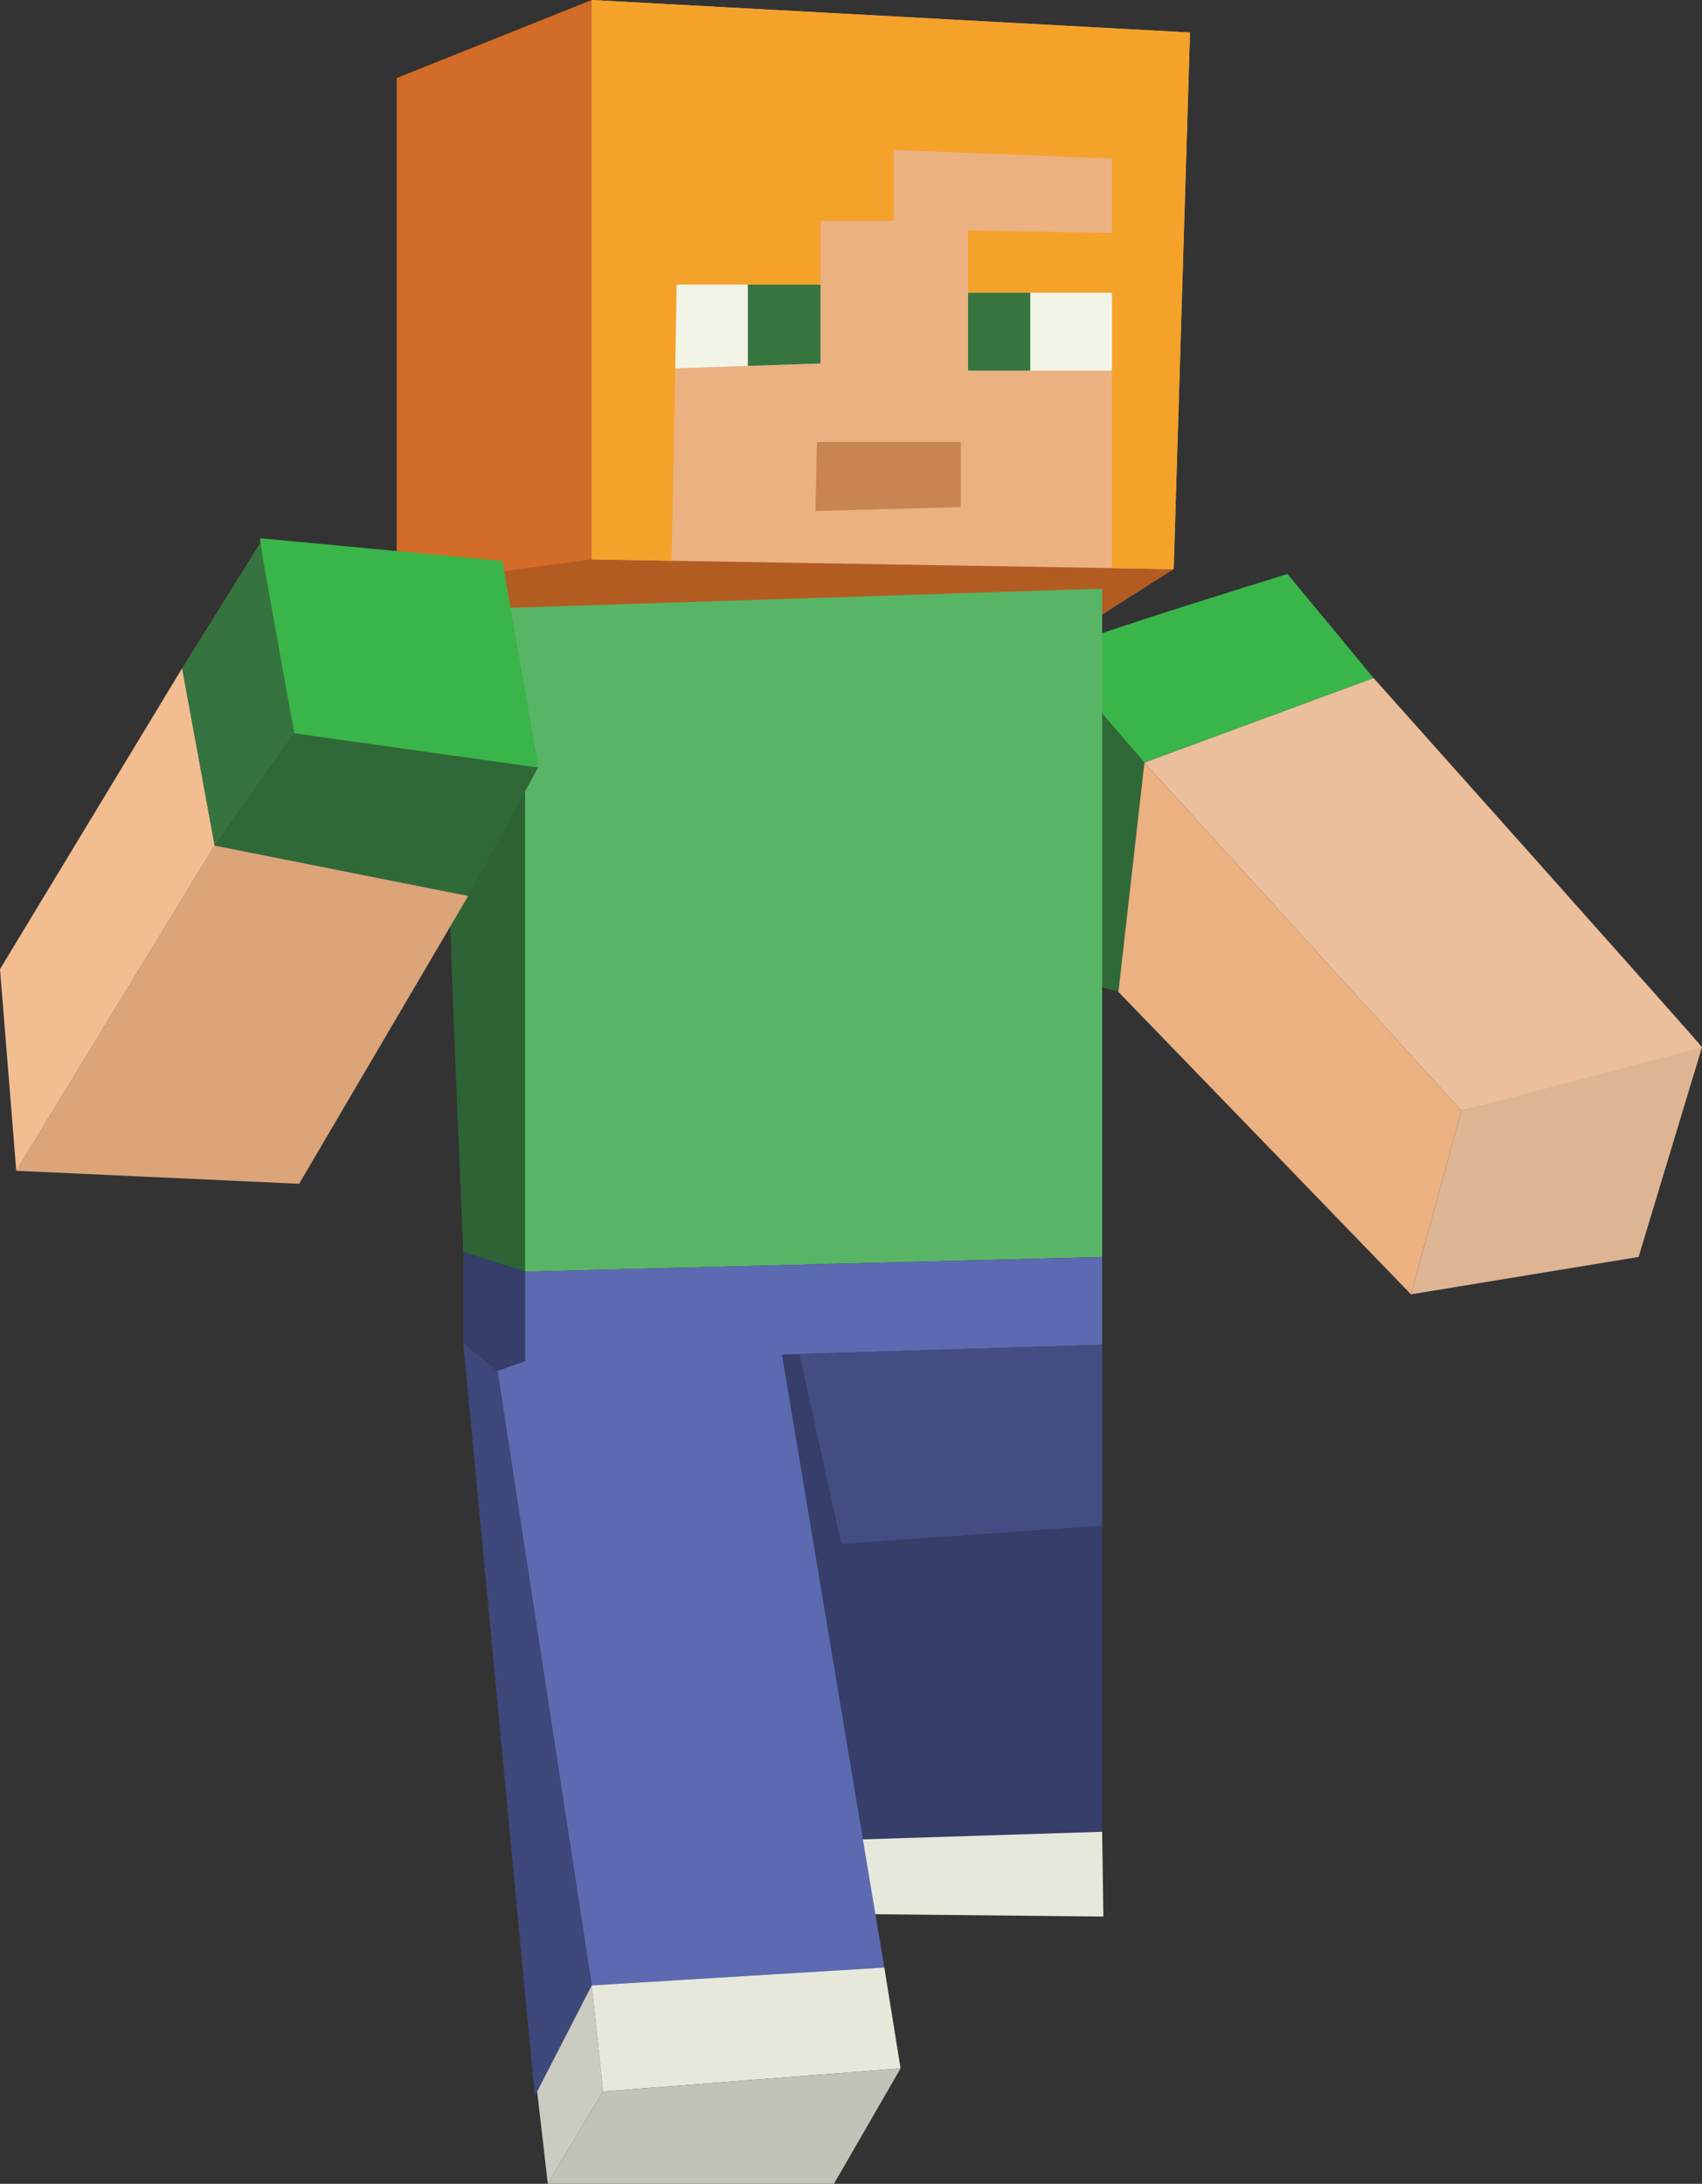 <svg xmlns="http://www.w3.org/2000/svg" width="311.679" height="399.792" viewBox="0 0 311.679 399.792"><rect x="0" y="0" width="311.679" height="399.792" fill="#333333" stroke="none"/><defs><style>.a{fill:#39b54a;}.b{fill:#b35c22;}.c{fill:#d26c28;}.d{fill:#306938;}.e{fill:#ebb181;}.f{fill:#59b566;}.g{fill:#f5a22a;}.h{fill:#f3f4e8;}.i{fill:#c88552;}.j{fill:#36753d;}.k{fill:#2d6335;}.l{fill:#35743e;}.m{fill:#363e69;}.n{fill:#e7e8dc;}.o{fill:#dba579;}.p{fill:#f2bd90;}.q{fill:#5c6ab2;}.r{fill:#3f487a;}.s{fill:#cbccc1;}.t{fill:#c2c2b8;}.u{fill:#ebbf9b;}.v{fill:#deb593;}.w{fill:#434d82;}</style></defs><g transform="translate(-563.535 -394.163)"><path class="a" d="M716.785,487.379c.894-.894,37.509-12.206,37.509-12.206l15.777,19.053L728.1,509.7,715,494.523Z" transform="translate(45.008 24.072)"/><path class="b" d="M759.433,475.788l-15.922,10.1-115.929,4.072V470.125Z" transform="translate(19.032 22.572)"/><path class="c" d="M655.253,394.163v102.4l-35.722,4.763V408.452Z" transform="translate(16.639)"/><path class="d" d="M724.494,546.988l4.763-41.974-12.128-14.058L711.1,543.119Z" transform="translate(43.849 28.763)"/><path class="e" d="M756.627,400.116l-2.987,98.243-11.307-.192-80.665-1.345-14.592-.255v-102.4Z" transform="translate(24.824 0)"/><path class="f" d="M638.684,602.267l105.678-2.679V477.239l-110.144,3.572Z" transform="translate(21.004 24.686)"/><path class="g" d="M756.627,400.117l-2.987,98.242-11.306-.192V447.755H715.986V436.362l26.348.449V423.179l-39.981-1.559V434.57H688.977v11.691H662.629s-.619,37.42-.96,50.562l-14.593-.256v-102.4Z" transform="translate(24.824 0)"/><path class="h" d="M685.472,434.327V448.77l-13.312.448-13.291.427.256-15.318Z" transform="translate(28.329 11.935)"/><path class="i" d="M705.266,456.53v11.925l-13.313.37-13.291.353.256-12.648Z" transform="translate(34.21 18.533)"/><path class="j" d="M682.427,434.327V448.77l-13.312.448V434.327Z" transform="translate(31.373 11.935)"/><rect class="h" width="26.348" height="14.273" transform="translate(740.81 447.755)"/><path class="k" d="M627.109,530.111c-.3.894,2.382,62.514,2.382,62.514L640.8,596.2V497.664Z" transform="translate(18.885 30.756)"/><rect class="j" width="11.392" height="14.273" transform="translate(740.81 447.755)"/><path class="a" d="M600.256,470.125c-.3,1.191,6.251,35.722,6.251,35.722s44.653,7.143,44.653,6.251-6.549-37.807-6.549-37.807Z" transform="translate(10.909 22.572)"/><path class="l" d="M595.192,526.183l14.587-20.54-6.261-34.829-14.279,22.922Z" transform="translate(7.638 22.777)"/><path class="d" d="M653.067,503.915l-12.8,23.517L593.828,518.2l14.587-20.54Z" transform="translate(9.002 30.755)"/><path class="m" d="M677.417,584.7l7.591,35.5,47.779-3.349v56.039l-45.468,1.443L673.175,584.7Z" transform="translate(32.58 56.618)"/><path class="n" d="M683.953,654.129l1.34,13.619,44.513.454-.223-15.517Z" transform="translate(35.783 76.821)"/><path class="o" d="M602.147,513.5,565.83,573.036l51.8,2.381,30.959-52.69Z" transform="translate(0.682 35.461)"/><path class="p" d="M596.876,488.484l-33.341,55.072,2.977,36.913,36.318-59.537Z" transform="translate(0 28.028)"/><path class="q" d="M638.82,574.239v16.373l-5.061,1.786,17.266,112.525,53.583-3.275L685.854,589.421l58.644-1.786V571.56Z" transform="translate(20.867 52.714)"/><path class="m" d="M628.94,570.871v16.67l6.251,5.061,5.061-1.786V574.444Z" transform="translate(19.435 52.509)"/><path class="r" d="M652.457,701.309l-10.419,20.243-13.1-137.829,6.251,5.061Z" transform="translate(19.435 56.328)"/><path class="s" d="M639.366,693.788l1.956,16.9,10.121-16.9-2.084-19.416Z" transform="translate(22.533 83.265)"/><path class="n" d="M700.653,671.848,703.63,690.3l-54.477,4.234-2.084-19.415Z" transform="translate(24.823 82.515)"/><path class="t" d="M650.995,690.31l-10.121,16.9h52.393l12.205-21.136Z" transform="translate(22.981 86.743)"/><path class="e" d="M726.188,501.794l.483.53L784.237,565.5l-9.228,33.638-53.583-55.37Z" transform="translate(46.917 31.983)"/><path class="u" d="M767.07,489.861s59.835,66.98,60.133,67.575-44.058,11.61-44.058,11.61L725.1,505.34Z" transform="translate(48.009 28.437)"/><path class="v" d="M762.734,587.2l41.676-6.847,11.61-38.4-44.057,11.61Z" transform="translate(59.192 43.917)"/><path class="w" d="M731.827,583.953V617.07l-47.779,3.349L676.4,585.641Z" transform="translate(33.539 56.396)"/></g></svg>